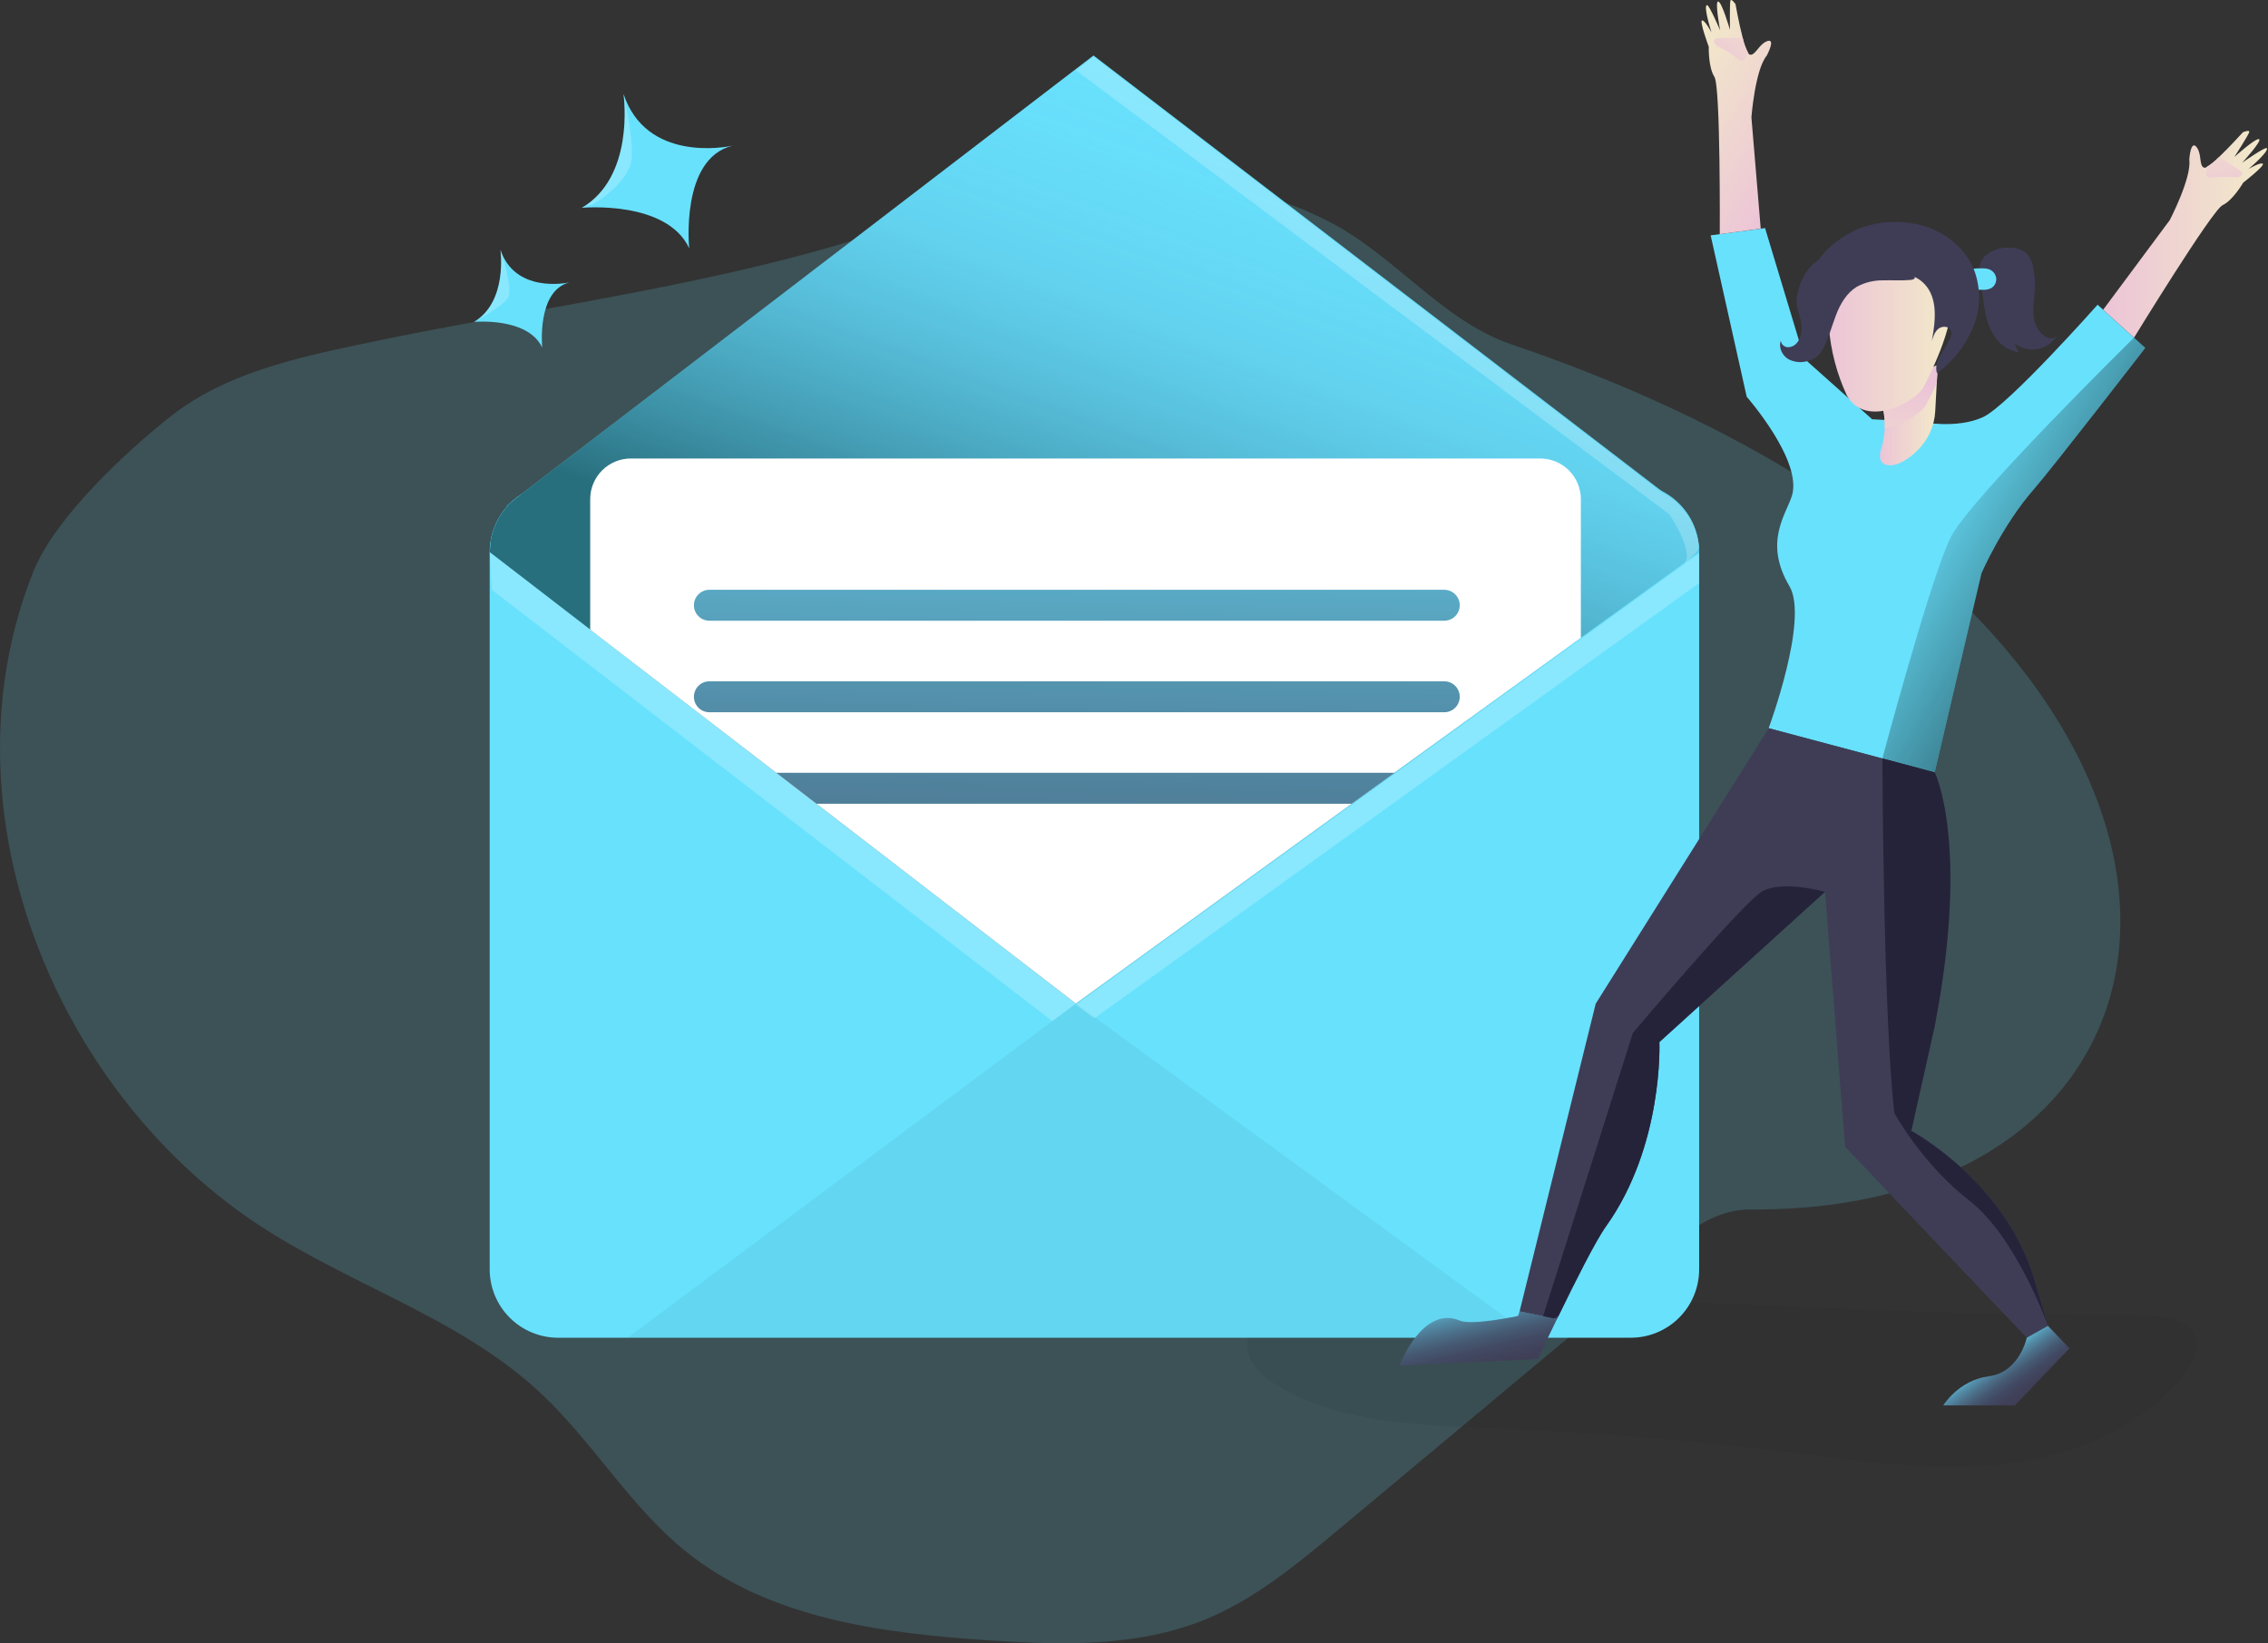 <svg width="824" height="597" viewBox="0 0 824 597" fill="none" xmlns="http://www.w3.org/2000/svg">
<rect x="0" y="0" width="824" height="597" fill="#333333" stroke="none"/>
<g clip-path="url(#clip0_30_342)">
<path opacity="0.18" d="M131.3 125C106.96 130.16 81.66 135.76 62.12 151.17C45.62 164.17 19.91 188.17 12.12 207.67C-20.88 290.04 16.43 390.27 88.85 441.53C122.91 465.64 165.36 477.31 195.97 505.69C215.33 523.64 228.89 547.4 249.49 563.9C279.59 587.99 320.23 593.32 358.69 595.9C385.41 597.71 413.17 598.49 437.96 588.33C455.88 580.99 471.06 568.4 485.96 555.99L584.67 473.56C600.53 460.33 615.36 439.26 636.01 439.4C821.87 440.73 834.4 222 549.15 125.12C524.01 116.58 506.77 92.84 483.15 80.67C434.36 55.52 378.21 63.67 329 81.07C266.52 103.22 196.14 111.21 131.3 125Z" fill="#68E1FD"/>
<path opacity="0.05" d="M779.07 477.86C786.85 477.99 796.87 479.93 798.07 487.61C798.72 491.61 796.43 495.5 793.95 498.73C778.44 519 752.74 529.25 727.38 532C702.02 534.75 676.46 530.9 651.14 527.78C614.553 523.26 577.82 520.26 540.94 518.78C514.72 517.72 487.14 517.06 464.56 503.7C460.37 501.23 456.25 498.14 454.24 493.7C450.24 484.87 456.56 474.12 465.24 469.83C473.92 465.54 484.12 465.96 493.8 466.48C588.86 471.6 683.85 477.86 779.07 477.86Z" fill="#000405"/>
<path d="M779.4 126.4C779.4 126.4 745.57 170.15 739.15 177.48C727.44 190.8 719.89 208.27 719.89 208.27L702.89 280.61L683.89 275.54L642.58 264.54C642.58 264.54 657.26 225 650.15 213C640.67 197 648.87 187 651.03 180.13C655.03 167.4 634.6 144.13 634.6 144.13L621.51 85.5L641.27 82.86L655.61 130.39L680.18 152.32L697.68 153.25C697.68 153.25 710.88 155.97 720.48 151.53C729.66 147.27 762.09 110.7 762.09 110.7L775.32 122.7L779.4 126.4ZM617.33 200.59V461.15C617.329 464.415 616.684 467.647 615.434 470.663C614.183 473.678 612.351 476.418 610.042 478.726C607.732 481.033 604.991 482.863 601.974 484.111C598.958 485.36 595.725 486.001 592.46 486H202.77C199.505 486 196.271 485.357 193.254 484.107C190.237 482.857 187.496 481.025 185.188 478.715C182.879 476.406 181.048 473.664 179.8 470.647C178.551 467.629 177.909 464.396 177.91 461.13V200.59C177.907 197.324 178.549 194.09 179.797 191.072C181.045 188.054 182.876 185.312 185.185 183.002C187.494 180.692 190.235 178.86 193.253 177.611C196.27 176.361 199.504 175.719 202.77 175.72H592.46C599.056 175.72 605.382 178.34 610.046 183.004C614.71 187.668 617.33 193.994 617.33 200.59Z" fill="#68E1FD"/>
<path d="M610.59 183.67H183.98L187.44 181.02C187.6 180.881 187.767 180.751 187.94 180.63L390.88 25.07L397.29 20.16L603.76 178.44L610.59 183.67Z" fill="#68E1FD"/>
<path d="M617.33 200.59L612.14 204.34L574.35 231.71L390.88 364.6L214.43 228.71L177.91 200.59L178.38 195.76C179.27 191.232 181.411 187.043 184.56 183.67C185.444 182.708 186.407 181.821 187.44 181.02C187.6 180.881 187.767 180.751 187.94 180.63C192.223 177.435 197.426 175.712 202.77 175.72H592.46C598.639 175.723 604.596 178.026 609.171 182.179C613.746 186.333 616.612 192.04 617.21 198.19C617.29 198.987 617.33 199.788 617.33 200.59Z" fill="#68E1FD"/>
<path opacity="0.61" d="M187.44 181C186.412 181.807 185.449 182.693 184.56 183.65H183.98L187.44 181Z" fill="url(#paint0_linear_30_342)"/>
<path opacity="0.61" d="M617.33 200.59L612.14 204.35L574.35 231.71L390.88 364.6L214.43 228.72L177.91 200.59L178.38 195.77C179.27 191.239 181.411 187.047 184.56 183.67C185.449 182.713 186.412 181.827 187.44 181.02L187.94 180.64L390.88 25.07L397.29 20.16L603.76 178.44C607.483 180.336 610.668 183.141 613.019 186.595C615.37 190.049 616.812 194.041 617.21 198.2C617.29 198.994 617.33 199.792 617.33 200.59Z" fill="url(#paint1_linear_30_342)"/>
<path d="M574.35 181.34V231.72L506.64 280.72L491.11 292L390.88 364.6L296.61 292L282.02 280.76L214.43 228.76V181.34C214.43 177.423 215.986 173.666 218.756 170.896C221.526 168.126 225.283 166.57 229.2 166.57H559.59C563.505 166.573 567.26 168.13 570.027 170.9C572.795 173.669 574.35 177.425 574.35 181.34Z" fill="white"/>
<path d="M524.73 225.51H257.73C256.239 225.51 254.81 224.918 253.756 223.864C252.702 222.81 252.11 221.381 252.11 219.89C252.11 219.152 252.255 218.421 252.538 217.739C252.82 217.057 253.234 216.438 253.756 215.916C254.278 215.394 254.897 214.98 255.579 214.698C256.261 214.415 256.992 214.27 257.73 214.27H524.73C525.468 214.27 526.199 214.415 526.881 214.698C527.563 214.98 528.182 215.394 528.704 215.916C529.226 216.438 529.64 217.057 529.922 217.739C530.205 218.421 530.35 219.152 530.35 219.89C530.35 221.381 529.758 222.81 528.704 223.864C527.65 224.918 526.22 225.51 524.73 225.51Z" fill="url(#paint2_linear_30_342)"/>
<path d="M524.73 258.76H257.73C256.239 258.76 254.81 258.168 253.756 257.114C252.702 256.06 252.11 254.631 252.11 253.14C252.11 251.649 252.702 250.22 253.756 249.166C254.81 248.112 256.239 247.52 257.73 247.52H524.73C526.22 247.52 527.65 248.112 528.704 249.166C529.758 250.22 530.35 251.649 530.35 253.14C530.35 254.631 529.758 256.06 528.704 257.114C527.65 258.168 526.22 258.76 524.73 258.76Z" fill="url(#paint3_linear_30_342)"/>
<path d="M506.64 280.76L491.11 292H296.61L282.01 280.76H506.64Z" fill="url(#paint4_linear_30_342)"/>
<path opacity="0.05" d="M390.88 364.6L228.02 486.02H557.1L390.88 364.6Z" fill="#000405"/>
<path d="M250.4 90.2C242.2 72.61 211.4 75.5 211.4 75.5C230.4 64.29 226.76 35.82 226.53 34.14C234.84 58.96 263.53 53.48 266.1 52.94C247.05 57.64 250.4 90.2 250.4 90.2ZM197 126.29C191.79 115.11 172.2 116.95 172.2 116.95C184.6 109.58 181.79 90.61 181.79 90.61V90.72C187.11 106.41 205.31 102.93 206.93 102.59C194.87 105.59 197 126.29 197 126.29Z" fill="#68E1FD"/>
<path d="M721.56 92.7C723.974 90.759 727.029 89.796 730.12 90C732.382 89.908 734.596 90.672 736.32 92.14C737.647 93.631 738.49 95.49 738.74 97.47C739.228 99.925 739.413 102.43 739.29 104.93C739.07 109.52 737.88 114.38 739.86 118.53C740.333 119.516 740.968 120.415 741.74 121.19C742.635 122.192 743.881 122.812 745.22 122.92C745.886 122.95 746.54 122.74 747.065 122.329C747.589 121.918 747.949 121.333 748.08 120.68C747.414 122.162 746.417 123.472 745.166 124.508C743.914 125.544 742.442 126.279 740.861 126.657C739.281 127.035 737.635 127.045 736.05 126.686C734.465 126.328 732.984 125.611 731.72 124.59L733.46 128.12C732.02 127.748 730.624 127.218 729.3 126.54C725.05 124.23 722.67 119.54 721.54 114.8C720.54 110.45 720.34 105.96 719.4 101.59C718.67 98.24 718.85 95.12 721.56 92.7Z" fill="#3F3D56"/>
<path d="M720.28 97.5C721.143 97.472 722.005 97.604 722.82 97.89C723.496 98.171 724.081 98.632 724.513 99.222C724.945 99.813 725.207 100.511 725.27 101.24C725.307 101.973 725.13 102.7 724.761 103.334C724.392 103.968 723.846 104.481 723.19 104.81C722.335 105.162 721.413 105.322 720.49 105.28C719.65 105.28 718.8 105.28 717.96 105.2C717.72 105.201 717.483 105.142 717.27 105.03C717.055 104.854 716.892 104.622 716.8 104.36C716.253 103.27 715.84 102.119 715.57 100.93C714.88 97.25 717.36 97.47 720.28 97.5Z" fill="#68E1FD"/>
<path d="M704.01 132.61C704.01 132.61 703.85 135.5 703.65 139.26C703.48 142.43 703.27 146.26 703.1 149.44C702.808 154.819 700.498 159.89 696.63 163.64C694.37 165.95 688.98 170.26 684.87 168.73C682.87 167.99 682.8 165.47 683.22 163.96C684.145 161.207 684.661 158.333 684.75 155.43C684.816 153.08 684.604 150.73 684.12 148.43C681.54 142 704.01 132.61 704.01 132.61Z" fill="url(#paint5_linear_30_342)"/>
<path d="M704.01 132.61C704.01 132.61 703.85 135.5 703.65 139.26C702.07 142.78 700.59 145.65 699.78 147.08C698.15 149.97 691.45 154.52 684.78 155.43C684.846 153.08 684.634 150.73 684.15 148.43C681.54 142 704.01 132.61 704.01 132.61Z" fill="url(#paint6_linear_30_342)"/>
<path d="M684.44 94.32C681.495 94.499 678.619 95.282 675.99 96.622C673.361 97.961 671.036 99.827 669.16 102.104C667.284 104.381 665.896 107.019 665.084 109.856C664.272 112.692 664.053 115.665 664.44 118.59C665.108 127.327 667.351 135.871 671.06 143.81C678.06 155.81 695.8 145.94 698.61 141C701.42 136.06 712.2 113.78 707.67 107.47C704.55 103.21 695.9 93.86 684.44 94.32Z" fill="url(#paint7_linear_30_342)"/>
<path d="M678.14 82.13C685.666 79.931 693.695 80.166 701.08 82.8C708.35 85.56 714.62 91.24 717.39 98.51C719.773 105.247 719.545 112.633 716.75 119.21C713.935 125.734 709.451 131.4 703.75 135.64C702.28 131.14 706.81 127.14 708.57 122.75C708.978 121.939 709.067 121.004 708.82 120.13C708.18 118.5 705.74 118.32 704.35 119.38C702.96 120.44 702.35 122.23 701.84 123.9C703.19 116.75 704.19 108.35 699.13 103.11C696.13 100.01 691.6 98.85 687.28 98.81C683.313 98.798 679.385 99.601 675.74 101.168C672.096 102.735 668.811 105.033 666.09 107.92C664.5 109.63 662.24 111.73 660.22 110.55C659.592 110.12 659.099 109.52 658.8 108.82C652.83 97 668.51 84.77 678.14 82.13Z" fill="#3F3D56"/>
<path d="M687.8 95.34C682.8 93.14 677.55 91.34 672.12 91.34C666.69 91.34 661.06 93.18 657.47 97.26C655.595 99.534 654.231 102.183 653.47 105.03C652.867 106.811 652.629 108.695 652.77 110.57C652.987 111.93 653.322 113.268 653.77 114.57C654.71 117.81 655.11 121.57 653.06 124.29C652.68 124.832 652.182 125.281 651.604 125.604C651.025 125.926 650.381 126.113 649.72 126.15C649.058 126.162 648.414 125.931 647.91 125.502C647.405 125.074 647.075 124.475 646.98 123.82C646.1 126.31 647.54 129.23 649.83 130.54C651.01 131.14 652.303 131.484 653.625 131.548C654.947 131.612 656.268 131.394 657.5 130.91C658.536 130.583 659.497 130.057 660.33 129.36C661.153 128.568 661.83 127.637 662.33 126.61C664.42 122.82 665.47 118.61 667.03 114.52C668.59 110.43 670.85 106.52 674.54 104.22C677.464 102.624 680.749 101.808 684.08 101.85C687.39 101.74 690.72 102.01 694.02 101.71C697.32 101.41 694.93 99.45 693.51 98.42C691.718 97.2 689.804 96.168 687.8 95.34Z" fill="#3F3D56"/>
<path d="M822.11 59.49C822.96 60.15 815 66.35 815 66.35C815 66.35 811.28 72.76 807.5 74.54C803.72 76.32 775.32 122.69 775.32 122.69L764.11 112.53L788.29 80C788.29 80 796.29 64.67 795.4 58C795.4 58 795.88 50.12 798.29 53.78C799.99 56.39 798.9 60.5 800.91 60.94C801.133 60.96 801.356 60.911 801.55 60.8C803.217 59.788 804.747 58.564 806.1 57.16C810.1 53.35 814.88 48.05 814.88 48.05C814.88 48.05 817.5 46.94 817.17 48.05C816.84 49.16 812.03 56.65 811.76 57.05C812.21 56.64 819.59 50.05 820.76 50.56C821.93 51.07 815.04 58.66 814.64 59.1C815.07 58.8 822.94 53.32 823.53 53.81C824.64 54.74 817.53 60.91 816.94 61.38C817.39 61.14 821.3 58.85 822.11 59.49Z" fill="url(#paint8_linear_30_342)"/>
<path d="M813.67 64.24C813.074 64.434 812.44 64.486 811.82 64.39C809.804 64.237 807.78 64.203 805.76 64.29C804.4 64.35 801.59 65.29 801.52 63.18C801.52 62.62 801.66 62.07 801.63 61.51C801.63 61.27 801.57 61.03 801.53 60.79C803.197 59.778 804.726 58.554 806.08 57.15C806.693 57.355 807.272 57.648 807.8 58.02C809.133 58.88 810.447 59.73 811.74 60.57C812.44 61.03 813.14 61.49 813.81 61.99C814.107 62.175 814.343 62.443 814.49 62.76C814.555 63.064 814.507 63.381 814.357 63.653C814.206 63.925 813.962 64.133 813.67 64.24Z" fill="url(#paint9_linear_30_342)"/>
<path d="M618.4 7.42C617.32 7.54 620.82 17 620.82 17C620.82 17 620.6 24.41 622.87 27.91C625.14 31.41 624.82 85.06 624.82 85.06L639.7 83.06L636.32 42.65C636.32 42.65 637.61 25.41 641.88 20.22C641.88 20.22 645.62 13.27 641.65 15.11C638.83 16.43 637.58 20.49 635.65 19.81C635.448 19.71 635.284 19.549 635.18 19.35C634.272 17.617 633.6 15.771 633.18 13.86C631.77 8.51 630.53 1.49 630.53 1.49C630.53 1.49 628.93 -0.81 628.67 0.3C628.41 1.41 628.5 10.3 628.51 10.81C628.34 10.24 625.56 0.72 624.26 0.55C622.96 0.38 624.85 10.45 624.97 11.03C624.75 10.55 620.97 1.75 620.19 1.85C618.76 2.06 621.6 11.08 621.81 11.75C621.53 11.31 619.42 7.32 618.4 7.42Z" fill="url(#paint10_linear_30_342)"/>
<path d="M623.04 15.91C623.445 16.384 623.955 16.758 624.53 17C626.324 17.935 628.06 18.977 629.73 20.12C630.86 20.89 632.73 23.19 633.92 21.41C634.24 20.95 634.39 20.41 634.71 19.94C634.856 19.741 635.013 19.551 635.18 19.37C634.272 17.637 633.6 15.791 633.18 13.88C632.552 13.731 631.904 13.678 631.26 13.72L626.57 13.81C625.73 13.81 624.89 13.81 624.05 13.92C623.694 13.918 623.346 14.023 623.05 14.22C622.845 14.453 622.732 14.753 622.73 15.063C622.728 15.374 622.838 15.674 623.04 15.91Z" fill="url(#paint11_linear_30_342)"/>
<path d="M565.67 479.21C561.67 487.38 558.76 493.73 558.76 493.73L508.43 496.13C508.43 496.13 516.77 474.06 530.34 479.76C534.93 481.68 551.56 478.07 551.56 478.07L552.08 476.4L565.67 479.21Z" fill="url(#paint12_linear_30_342)"/>
<path d="M744.05 481.68L736.34 486L670.34 416.62L663.06 324L602.88 378.59C602.88 378.59 604.49 416.18 583.45 445.59C579.68 450.86 572.01 466.17 566.21 478.13C566.03 478.5 565.85 478.88 565.68 479.25L564.55 479.02L560.62 478.2L552.09 476.44L579.75 364.64L642.6 264.58L683.91 275.58L702.91 280.65C702.91 280.65 715.73 306.34 702.91 372.83L694.41 410.89C694.41 410.89 728.67 429.16 739.23 465.3L744.04 481.66L744.05 481.68Z" fill="#3F3D56"/>
<path d="M744.05 481.68L751.88 489.87L732.01 510.59H706.01C706.01 510.59 711.55 501.44 722.63 499.99C733.71 498.54 736.36 485.99 736.36 485.99L744.05 481.68Z" fill="url(#paint13_linear_30_342)"/>
<path opacity="0.22" d="M215.81 74.06L211.42 75.5C230.42 64.29 226.78 35.82 226.55 34.14C226.85 35.49 231.27 54.28 228.86 60.45C225.85 68.16 215.81 74.06 215.81 74.06ZM184.41 108.44C182.09 111.65 172.87 116.6 172.24 116.93C184.64 109.56 181.83 90.59 181.83 90.59V90.7C182.32 92 186.67 105.3 184.41 108.44Z" fill="white"/>
<path opacity="0.22" d="M178.65 214.27L382.32 370.98L390.88 364.6L177.91 200.59L178.65 214.27ZM397.62 369.97L617.33 211.83V201.04L390.88 365.04L397.62 369.97Z" fill="white"/>
<path opacity="0.22" d="M617.21 198.64L616.61 200.32L612.14 204.79C615.28 199.37 606.41 186.79 606.41 186.79L602.87 184.14L592.24 176.14L390.88 25.52L397.29 20.61L603.76 178.88C607.482 180.778 610.665 183.584 613.016 187.037C615.367 190.491 616.809 194.481 617.21 198.64Z" fill="white"/>
<path opacity="0.61" d="M779.4 126.4C779.4 126.4 745.57 170.15 739.15 177.48C727.44 190.8 719.89 208.27 719.89 208.27L702.89 280.61L683.89 275.54C683.89 275.54 701.63 209.21 708.76 195.13C715.89 181.05 775.3 122.69 775.3 122.69L779.4 126.4Z" fill="url(#paint14_linear_30_342)"/>
<path d="M744.04 481.66C743.69 480.66 732.4 449.3 715.45 436.15C698.24 422.79 688.24 404.35 688.24 404.35C684.19 368.95 683.91 275.54 683.91 275.54L702.91 280.61C702.91 280.61 715.73 306.3 702.91 372.79L694.41 410.85C694.41 410.85 728.67 429.16 739.23 465.3L744.04 481.66ZM602.88 378.57C602.88 378.57 604.49 416.16 583.45 445.57C579.68 450.84 572.01 466.15 566.21 478.11L564.55 479L560.62 478.18L593.24 375.29C593.24 375.29 632.75 328.48 639.98 324C647.21 319.52 663.06 324 663.06 324L602.88 378.57Z" fill="#25233A"/>
</g>
<defs>
<linearGradient id="paint0_linear_30_342" x1="184.14" y1="186.62" x2="187.97" y2="176.21" gradientUnits="userSpaceOnUse">
<stop offset="0.36" stop-color="#00272E"/>
<stop offset="0.75" stop-color="#3F80A1" stop-opacity="0.25"/>
<stop offset="1" stop-color="#69B9EB" stop-opacity="0"/>
</linearGradient>
<linearGradient id="paint1_linear_30_342" x1="342.97" y1="346.98" x2="455.31" y2="41.5" gradientUnits="userSpaceOnUse">
<stop offset="0.36" stop-color="#00272E"/>
<stop offset="0.75" stop-color="#3F80A1" stop-opacity="0.25"/>
<stop offset="1" stop-color="#69B9EB" stop-opacity="0"/>
</linearGradient>
<linearGradient id="paint2_linear_30_342" x1="392.87" y1="139.61" x2="382.75" y2="633.96" gradientUnits="userSpaceOnUse">
<stop stop-color="#68E1FD"/>
<stop offset="0.01" stop-color="#67DDF9"/>
<stop offset="0.12" stop-color="#5CB3CE"/>
<stop offset="0.24" stop-color="#538EA9"/>
<stop offset="0.37" stop-color="#4C718B"/>
<stop offset="0.5" stop-color="#465A73"/>
<stop offset="0.63" stop-color="#424A63"/>
<stop offset="0.79" stop-color="#404059"/>
<stop offset="0.99" stop-color="#3F3D56"/>
</linearGradient>
<linearGradient id="paint3_linear_30_342" x1="393.55" y1="139.62" x2="383.43" y2="633.98" gradientUnits="userSpaceOnUse">
<stop stop-color="#68E1FD"/>
<stop offset="0.01" stop-color="#67DDF9"/>
<stop offset="0.12" stop-color="#5CB3CE"/>
<stop offset="0.24" stop-color="#538EA9"/>
<stop offset="0.37" stop-color="#4C718B"/>
<stop offset="0.5" stop-color="#465A73"/>
<stop offset="0.63" stop-color="#424A63"/>
<stop offset="0.79" stop-color="#404059"/>
<stop offset="0.99" stop-color="#3F3D56"/>
</linearGradient>
<linearGradient id="paint4_linear_30_342" x1="397.21" y1="139.69" x2="387.09" y2="634.05" gradientUnits="userSpaceOnUse">
<stop stop-color="#68E1FD"/>
<stop offset="0.01" stop-color="#67DDF9"/>
<stop offset="0.12" stop-color="#5CB3CE"/>
<stop offset="0.24" stop-color="#538EA9"/>
<stop offset="0.37" stop-color="#4C718B"/>
<stop offset="0.5" stop-color="#465A73"/>
<stop offset="0.63" stop-color="#424A63"/>
<stop offset="0.79" stop-color="#404059"/>
<stop offset="0.99" stop-color="#3F3D56"/>
</linearGradient>
<linearGradient id="paint5_linear_30_342" x1="683.02" y1="150.83" x2="704.01" y2="150.83" gradientUnits="userSpaceOnUse">
<stop stop-color="#ECC4D7"/>
<stop offset="0.42" stop-color="#EFD4D1"/>
<stop offset="1" stop-color="#F2EAC9"/>
</linearGradient>
<linearGradient id="paint6_linear_30_342" x1="694.14" y1="139.15" x2="689.81" y2="187.7" gradientUnits="userSpaceOnUse">
<stop stop-color="#ECC4D7"/>
<stop offset="0.42" stop-color="#EFD4D1"/>
<stop offset="1" stop-color="#F2EAC9"/>
</linearGradient>
<linearGradient id="paint7_linear_30_342" x1="664.27" y1="121.91" x2="708.78" y2="121.91" gradientUnits="userSpaceOnUse">
<stop stop-color="#ECC4D7"/>
<stop offset="0.42" stop-color="#EFD4D1"/>
<stop offset="1" stop-color="#F2EAC9"/>
</linearGradient>
<linearGradient id="paint8_linear_30_342" x1="764.11" y1="85.12" x2="823.67" y2="85.12" gradientUnits="userSpaceOnUse">
<stop stop-color="#ECC4D7"/>
<stop offset="0.42" stop-color="#EFD4D1"/>
<stop offset="1" stop-color="#F2EAC9"/>
</linearGradient>
<linearGradient id="paint9_linear_30_342" x1="809.97" y1="78.07" x2="803.95" y2="31.33" gradientUnits="userSpaceOnUse">
<stop stop-color="#ECC4D7"/>
<stop offset="0.42" stop-color="#EFD4D1"/>
<stop offset="1" stop-color="#F2EAC9"/>
</linearGradient>
<linearGradient id="paint10_linear_30_342" x1="654.681" y1="59.977" x2="604.179" y2="28.421" gradientUnits="userSpaceOnUse">
<stop stop-color="#ECC4D7"/>
<stop offset="0.42" stop-color="#EFD4D1"/>
<stop offset="1" stop-color="#F2EAC9"/>
</linearGradient>
<linearGradient id="paint11_linear_30_342" x1="619.364" y1="29.973" x2="649.238" y2="-6.474" gradientUnits="userSpaceOnUse">
<stop stop-color="#ECC4D7"/>
<stop offset="0.42" stop-color="#EFD4D1"/>
<stop offset="1" stop-color="#F2EAC9"/>
</linearGradient>
<linearGradient id="paint12_linear_30_342" x1="532.84" y1="470.11" x2="540.55" y2="502.23" gradientUnits="userSpaceOnUse">
<stop stop-color="#68E1FD"/>
<stop offset="0.01" stop-color="#67DDF9"/>
<stop offset="0.12" stop-color="#5CB3CE"/>
<stop offset="0.24" stop-color="#538EA9"/>
<stop offset="0.37" stop-color="#4C718B"/>
<stop offset="0.5" stop-color="#465A73"/>
<stop offset="0.63" stop-color="#424A63"/>
<stop offset="0.79" stop-color="#404059"/>
<stop offset="0.99" stop-color="#3F3D56"/>
</linearGradient>
<linearGradient id="paint13_linear_30_342" x1="722.88" y1="491.76" x2="735.73" y2="509.74" gradientUnits="userSpaceOnUse">
<stop stop-color="#68E1FD"/>
<stop offset="0.01" stop-color="#67DDF9"/>
<stop offset="0.12" stop-color="#5CB3CE"/>
<stop offset="0.24" stop-color="#538EA9"/>
<stop offset="0.37" stop-color="#4C718B"/>
<stop offset="0.5" stop-color="#465A73"/>
<stop offset="0.63" stop-color="#424A63"/>
<stop offset="0.79" stop-color="#404059"/>
<stop offset="0.99" stop-color="#3F3D56"/>
</linearGradient>
<linearGradient id="paint14_linear_30_342" x1="769.9" y1="222.33" x2="694.1" y2="178.65" gradientUnits="userSpaceOnUse">
<stop/>
<stop offset="0.98" stop-opacity="0"/>
</linearGradient>
<clipPath id="clip0_30_342">
<rect width="823.67" height="597" fill="white"/>
</clipPath>
</defs>
</svg>
